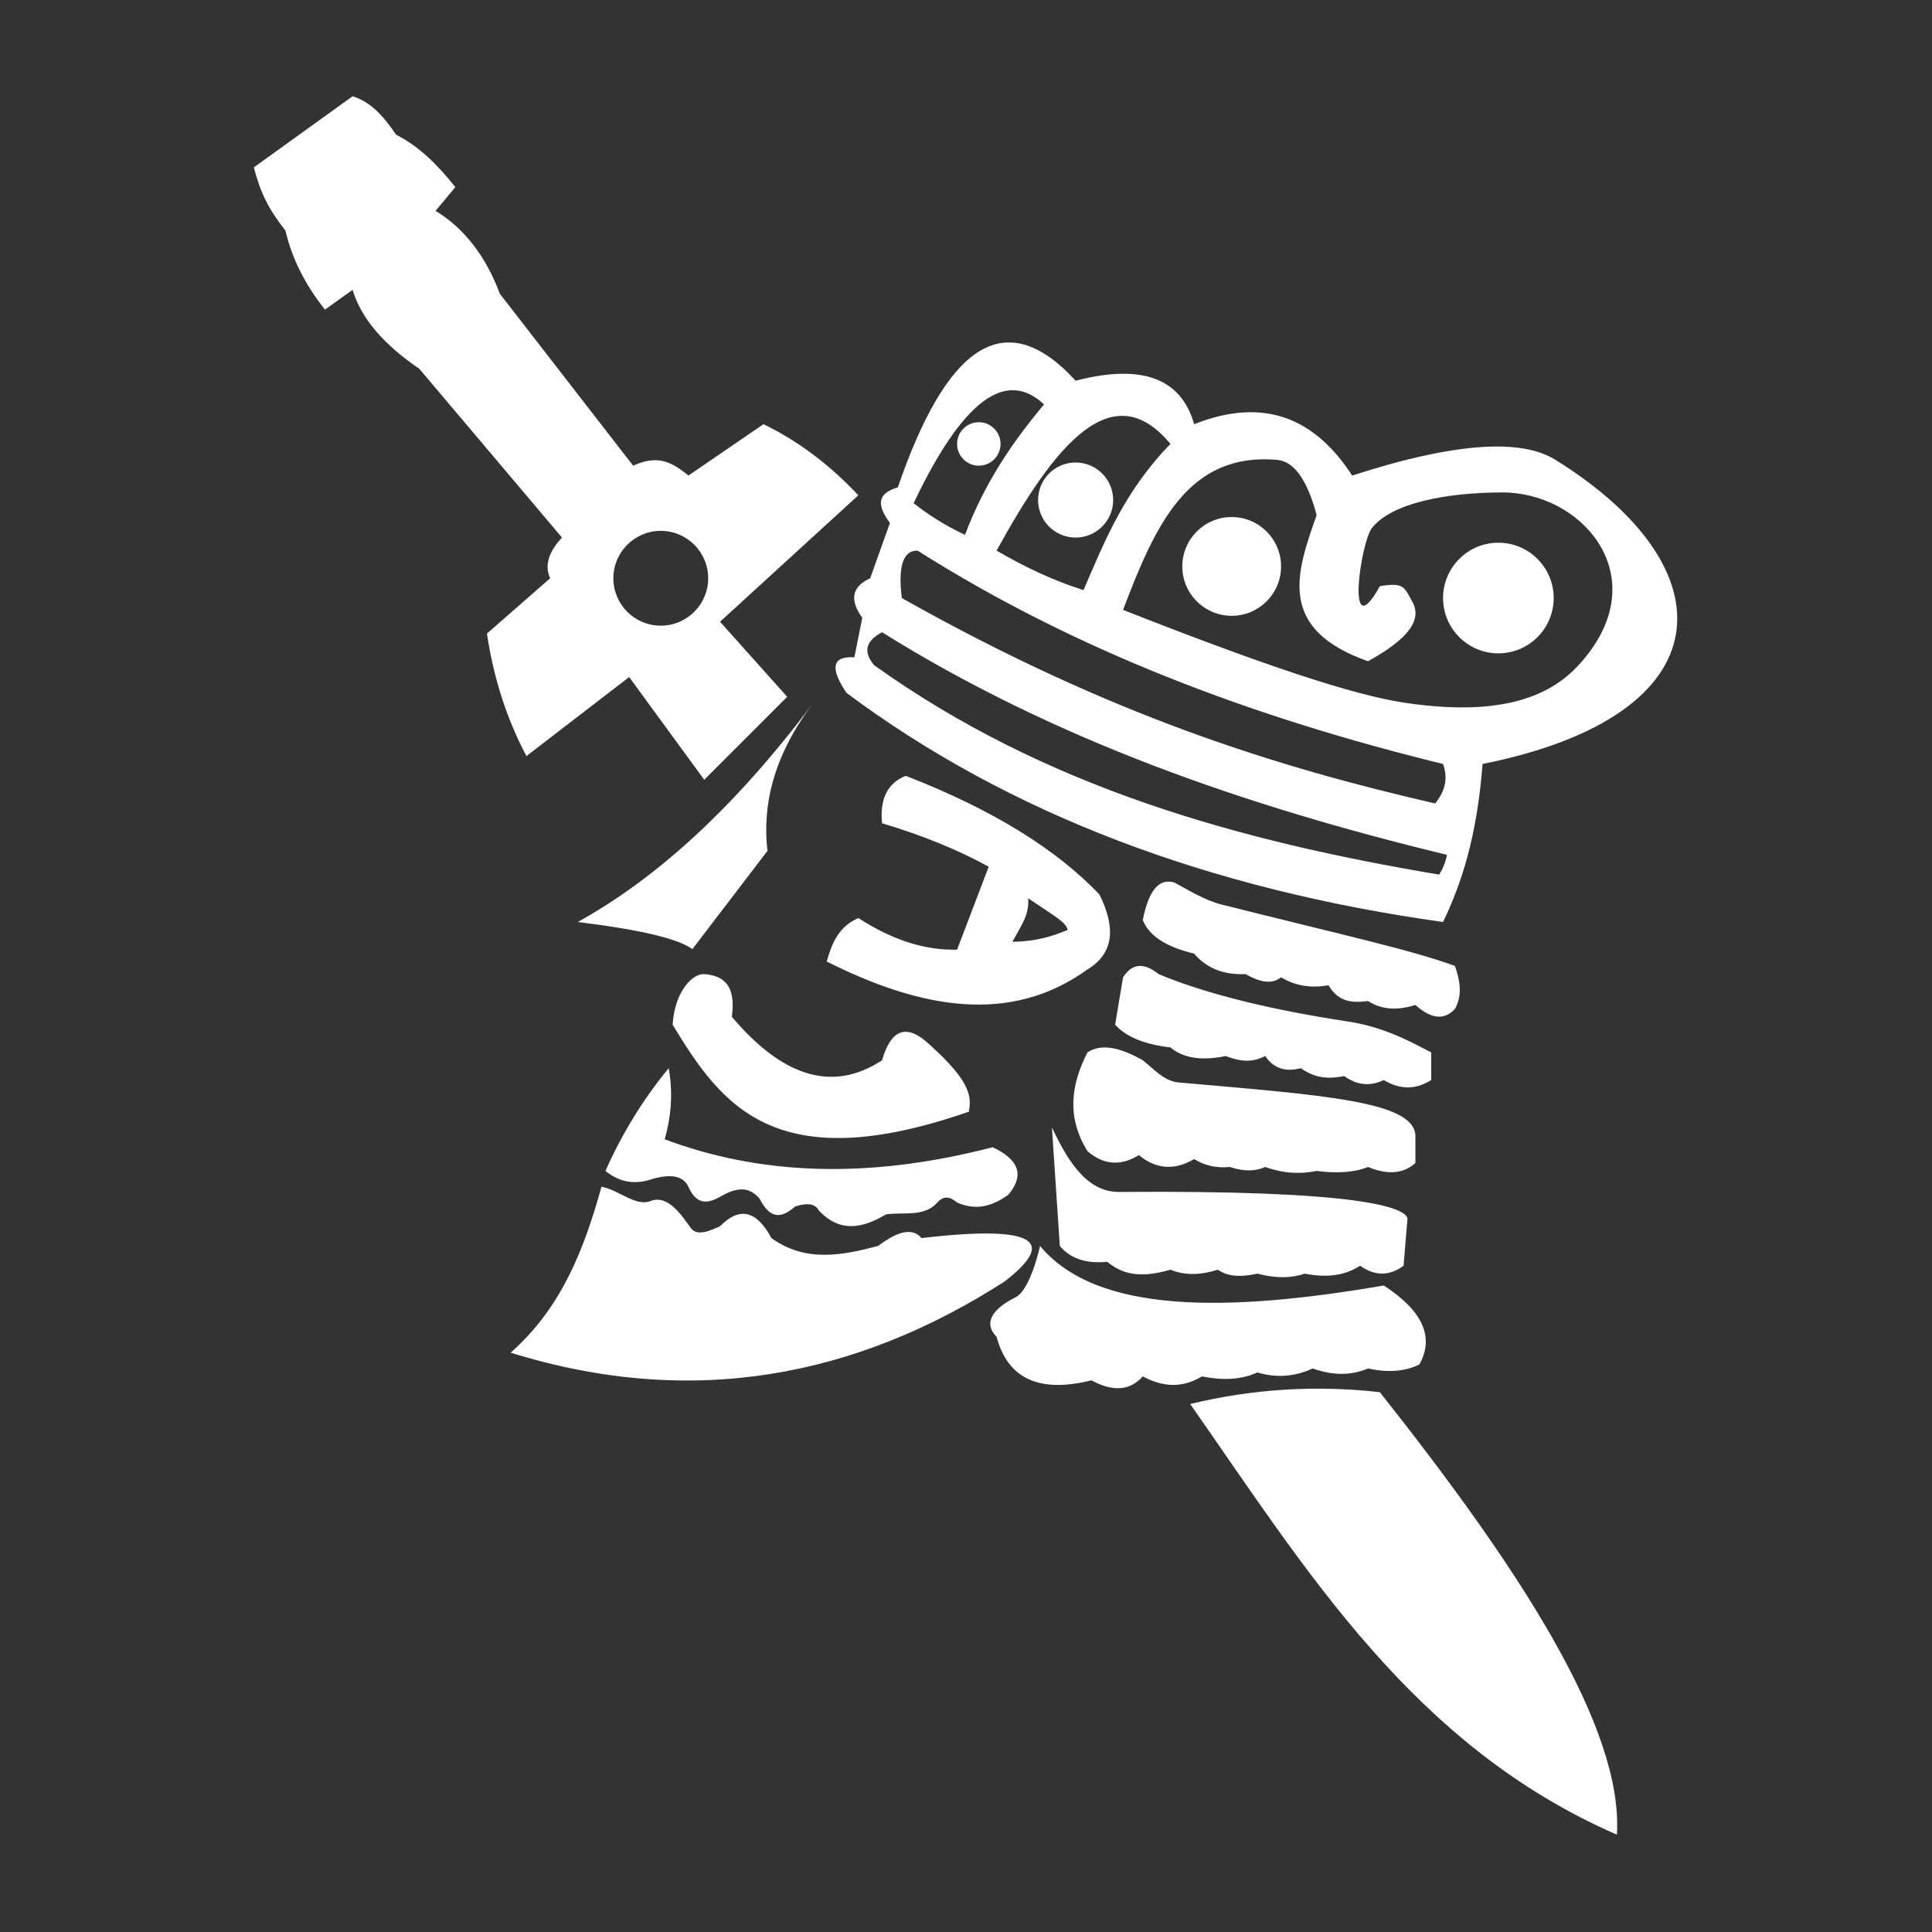 <?xml version="1.0" encoding="UTF-8" standalone="no"?>
<!DOCTYPE svg PUBLIC "-//W3C//DTD SVG 1.1//EN" "http://www.w3.org/Graphics/SVG/1.1/DTD/svg11.dtd">
<svg width="100%" height="100%" viewBox="0 0 1000 1000" version="1.1" xmlns="http://www.w3.org/2000/svg" xmlns:xlink="http://www.w3.org/1999/xlink" xml:space="preserve" xmlns:serif="http://www.serif.com/" style="fill-rule:evenodd;clip-rule:evenodd;stroke-linejoin:round;stroke-miterlimit:2;">
    <rect x="0" y="0" width="1000" height="1000" fill="#333333" stroke="none"/>
    <g transform="matrix(2.045,0,0,2.045,-594.594,-735.455)">
        <path d="M640,712C623.705,710.162 607.707,711.184 592,715C621.463,757.116 648.37,801.494 700,824C701.678,796.88 675.25,756.518 640,712ZM554,675C554,675 551.591,686.116 547.783,688C542.927,690.402 539.13,694.002 543,698C545.727,708.178 553.254,712.43 567,709C572.248,711.838 576.663,711.79 580,708C585.57,711.038 590.511,710.723 595,708C600.446,709.114 605.125,708.804 609,707C614.18,708.557 618.768,707.934 623,706C628.434,707.933 633.01,707.706 637,706C641.914,707.064 646.285,706.821 650,705C653.897,698.033 650.79,691.371 641,685C601.197,691.846 568.299,692.186 554,675ZM420,702C433.294,690.297 438.818,674.914 443,660C447.443,660.857 451.712,665.097 455.397,663.629C460.015,661.788 463.674,667.895 465.669,670.524C467.33,672.713 470.847,670.956 473,670C477.921,664.989 482.255,665.989 486,673C494.66,679.218 503.812,677.397 513,675C518.566,670.768 521.97,670.594 524,673C554.227,669.462 557.667,674.233 545,684C507.49,708.107 466.016,716.308 420,702ZM557,645L559,675C561.479,677.907 565.16,679.57 571,679C574.314,681.689 578.516,683.489 587,681C590.8,682.567 594.832,682.319 599,681C601.291,682.659 604.624,682.992 609,682C613.899,683.292 617.775,683.113 621,682C626.171,683.019 630.929,682.658 635,680C638.533,682.478 642.182,682.808 646,680L647,668C646.193,665.046 633.88,660.829 574,661.325C565.21,661.397 560.379,652.036 557,645ZM460,630C453.196,638.289 447.996,646.99 444,656C447.205,658.578 450.992,659.757 456,658C460.939,656.61 463.779,657.446 465,660C467.372,665.379 470.649,663.971 474,662C478.659,659.576 481.09,660.855 483,663C485.842,668.665 488.892,667.739 492,665C494.71,664.151 496.957,664.073 498,666C503.426,671.803 509.167,670.462 515,667C519.553,666.346 524.661,667.76 528,664C529.904,661.907 531.556,662.821 533,664C537.962,666.2 542.135,664.805 546,662C550.213,656.971 548.482,653.044 542,650C509.851,658.356 482.603,656.847 459,648C460.6,642.296 461.15,636.346 460,630ZM566,626C561.868,634.068 560.624,642.322 566,651C570.148,654.561 574.487,654.795 579,652C583.265,655.496 587.909,656.007 593,653C595.751,654.719 598.765,655.329 602,655C606.057,656.319 608.784,655.978 611,655C615.517,656.641 619.836,656.866 624,656C629.226,656.684 633.588,656.383 637,655C642.433,657.236 646.207,656.496 649,654L649,647C648.548,638.361 625.849,636.845 589,633.604C585.413,633.289 582.756,630.158 580,628C574.486,624.851 569.624,623.612 566,626ZM514,628C501.349,636.314 488.682,632.009 476,617C476.871,610.068 474.925,606.628 469,606.191C466.176,605.982 461.537,610.369 461,619C473.263,639.18 486.741,658.135 536,641C536.537,637.42 536.864,633.728 526,624C520.316,618.652 516.316,619.986 514,628ZM575,607L573,619C575.5,621.707 579.547,623.85 587,624.751C590.036,627.292 594.485,628.26 601,626.929C606.165,628.906 608.673,628.015 611,626.929C613.254,630.284 616.372,630.939 620,630C623.961,632.817 627.515,632.661 631,632C634.398,634.469 637.724,634.551 641,633C645.469,635.689 649.395,635.263 653,633L653,626C648.138,623.501 641.259,619.603 632,618.197C613.554,615.395 596.573,611.458 584,606.184C580.339,603.224 577.318,603.394 575,607ZM580,592.5C581.498,596.289 585.522,599.227 593,601C595.976,604.51 600.162,606.432 606,606.184C609.41,608.112 612.553,608.961 615,607C618.537,609.121 622.522,609.833 627,609C629.631,613.476 633.266,613.459 637,613C640.82,615.444 644.864,615.27 649,614C653.061,617.633 656.372,617.865 659,615C660.913,611.643 660.352,607.936 659,604.116C647.517,599.937 630.431,596.247 600,588.596C595.661,587.505 591.836,585.081 588,583C584.57,582.04 581.685,584.028 580,592.5ZM541,579L533,600C525.591,600.167 517.451,598.093 508,592C502.969,594.189 501.283,598.469 500,603C523.908,614.994 546.483,619.071 566,605C572.654,600.983 573.249,594.484 569,586C558.283,574.781 542.383,564.687 520,556C515.161,557.952 513.44,562.153 514,568C523.79,570.928 532.851,574.538 541,579ZM496.153,538.127C496.429,537.753 496.712,537.377 497,537C496.717,537.378 496.435,537.755 496.153,538.127C486.574,551.108 483.65,563.306 485,575L466,599.869C462.437,597.206 452.675,594.922 437,593C455.928,582.478 475.513,565.489 496.153,538.127ZM551,587C551.261,591.271 549.374,593.599 547,598C553.436,597.941 557.717,596.351 561,595C560.429,592.983 558.384,591.988 551,587ZM507,526C501.222,525.656 500.866,528.858 505,535C546.225,565.751 596.852,584.717 656,593C660.617,583.324 664.551,571.701 666,553C727.826,540.62 728.554,503.387 684.41,476C676.13,470.863 660.133,471.22 633,480C623.746,465.782 611.067,459.864 593,467C589.79,455.748 580.314,451.497 563,456C544.746,436.045 530.06,447.837 518,483C512.149,484.679 513.134,488.1 516,492L511,506C506.251,508.167 505.802,511.562 509,516L507,526ZM657,576C606.286,563.736 557.686,546.951 514,519.658C510.266,521.661 508.891,524.262 512,528C555.231,558.915 604.266,572.496 655,581C655.95,579.549 656.617,577.882 657,576ZM656,553C657.465,557.171 656.173,560.259 654,563C614.162,553.833 571.884,540.807 519,511C517.977,502.452 519.555,498.923 523,499C563.074,524.391 608.053,541.272 656,553ZM490,536L469,557L450,531L424,551C418.727,541.061 415.61,530.683 414,520L430,506C428.514,502.721 429.646,499.278 433,495.697L396.907,453C388.08,446.979 382.198,440.362 380,433L373,438C368.214,431.975 364.722,425.378 363,418C358.59,412.391 356.675,408.368 355,402L380,384C384.774,385.472 388.043,389.352 391,393.731C396.861,396.673 401.638,401.479 406,407L401,413C408.259,417.436 413.686,424.436 417.279,434L451,477.5C456.885,474.884 460.268,476.104 465,480L484,467C492.746,471.235 500.74,477.249 508,485L473,517L490,536ZM640,508C646.088,507.001 646.159,508.182 648.252,512C650.737,516.534 647.261,521.342 637,527C613.676,518.769 618.966,504.357 624,490C621.596,480.944 618.213,476.389 614,476.027C591.266,474.077 583.09,492.777 575,514C610.882,528.133 633.184,535.504 646,537.46C676.645,542.137 687.12,532.44 692.805,525C708.589,504.343 690.716,484.236 671,484.274C656.407,484.302 642.872,487.074 638,493.277C635.123,496.941 631.267,523.801 640,508ZM670,497C677.727,497 684,503.273 684,511C684,518.727 677.727,525 670,525C662.273,525 656,518.727 656,511C656,503.273 662.273,497 670,497ZM458,494C464.623,494 470,499.377 470,506C470,512.623 464.623,518 458,518C451.377,518 446,512.623 446,506C446,499.377 451.377,494 458,494ZM602.5,490.5C609.399,490.5 615,496.101 615,503C615,509.899 609.399,515.5 602.5,515.5C595.601,515.5 590,509.899 590,503C590,496.101 595.601,490.5 602.5,490.5ZM587,472C575.549,483.723 570.401,496.38 565,509C557.014,506.469 549.819,502.966 543,499C557.632,472.316 572.28,454.189 587,472ZM563,476.697C568.243,476.697 572.5,480.954 572.5,486.197C572.5,491.44 568.243,495.697 563,495.697C557.757,495.697 553.5,491.44 553.5,486.197C553.5,480.954 557.757,476.697 563,476.697ZM555,462C547.219,471.308 540.075,481.584 535,495C529.482,492.413 525.486,489.724 522,487C534.273,461.159 545.273,452.825 555,462ZM538.5,466.5C541.536,466.5 544,468.964 544,472C544,475.036 541.536,477.5 538.5,477.5C535.464,477.5 533,475.036 533,472C533,468.964 535.464,466.5 538.5,466.5Z" style="fill:white;"/>
    </g>
</svg>
